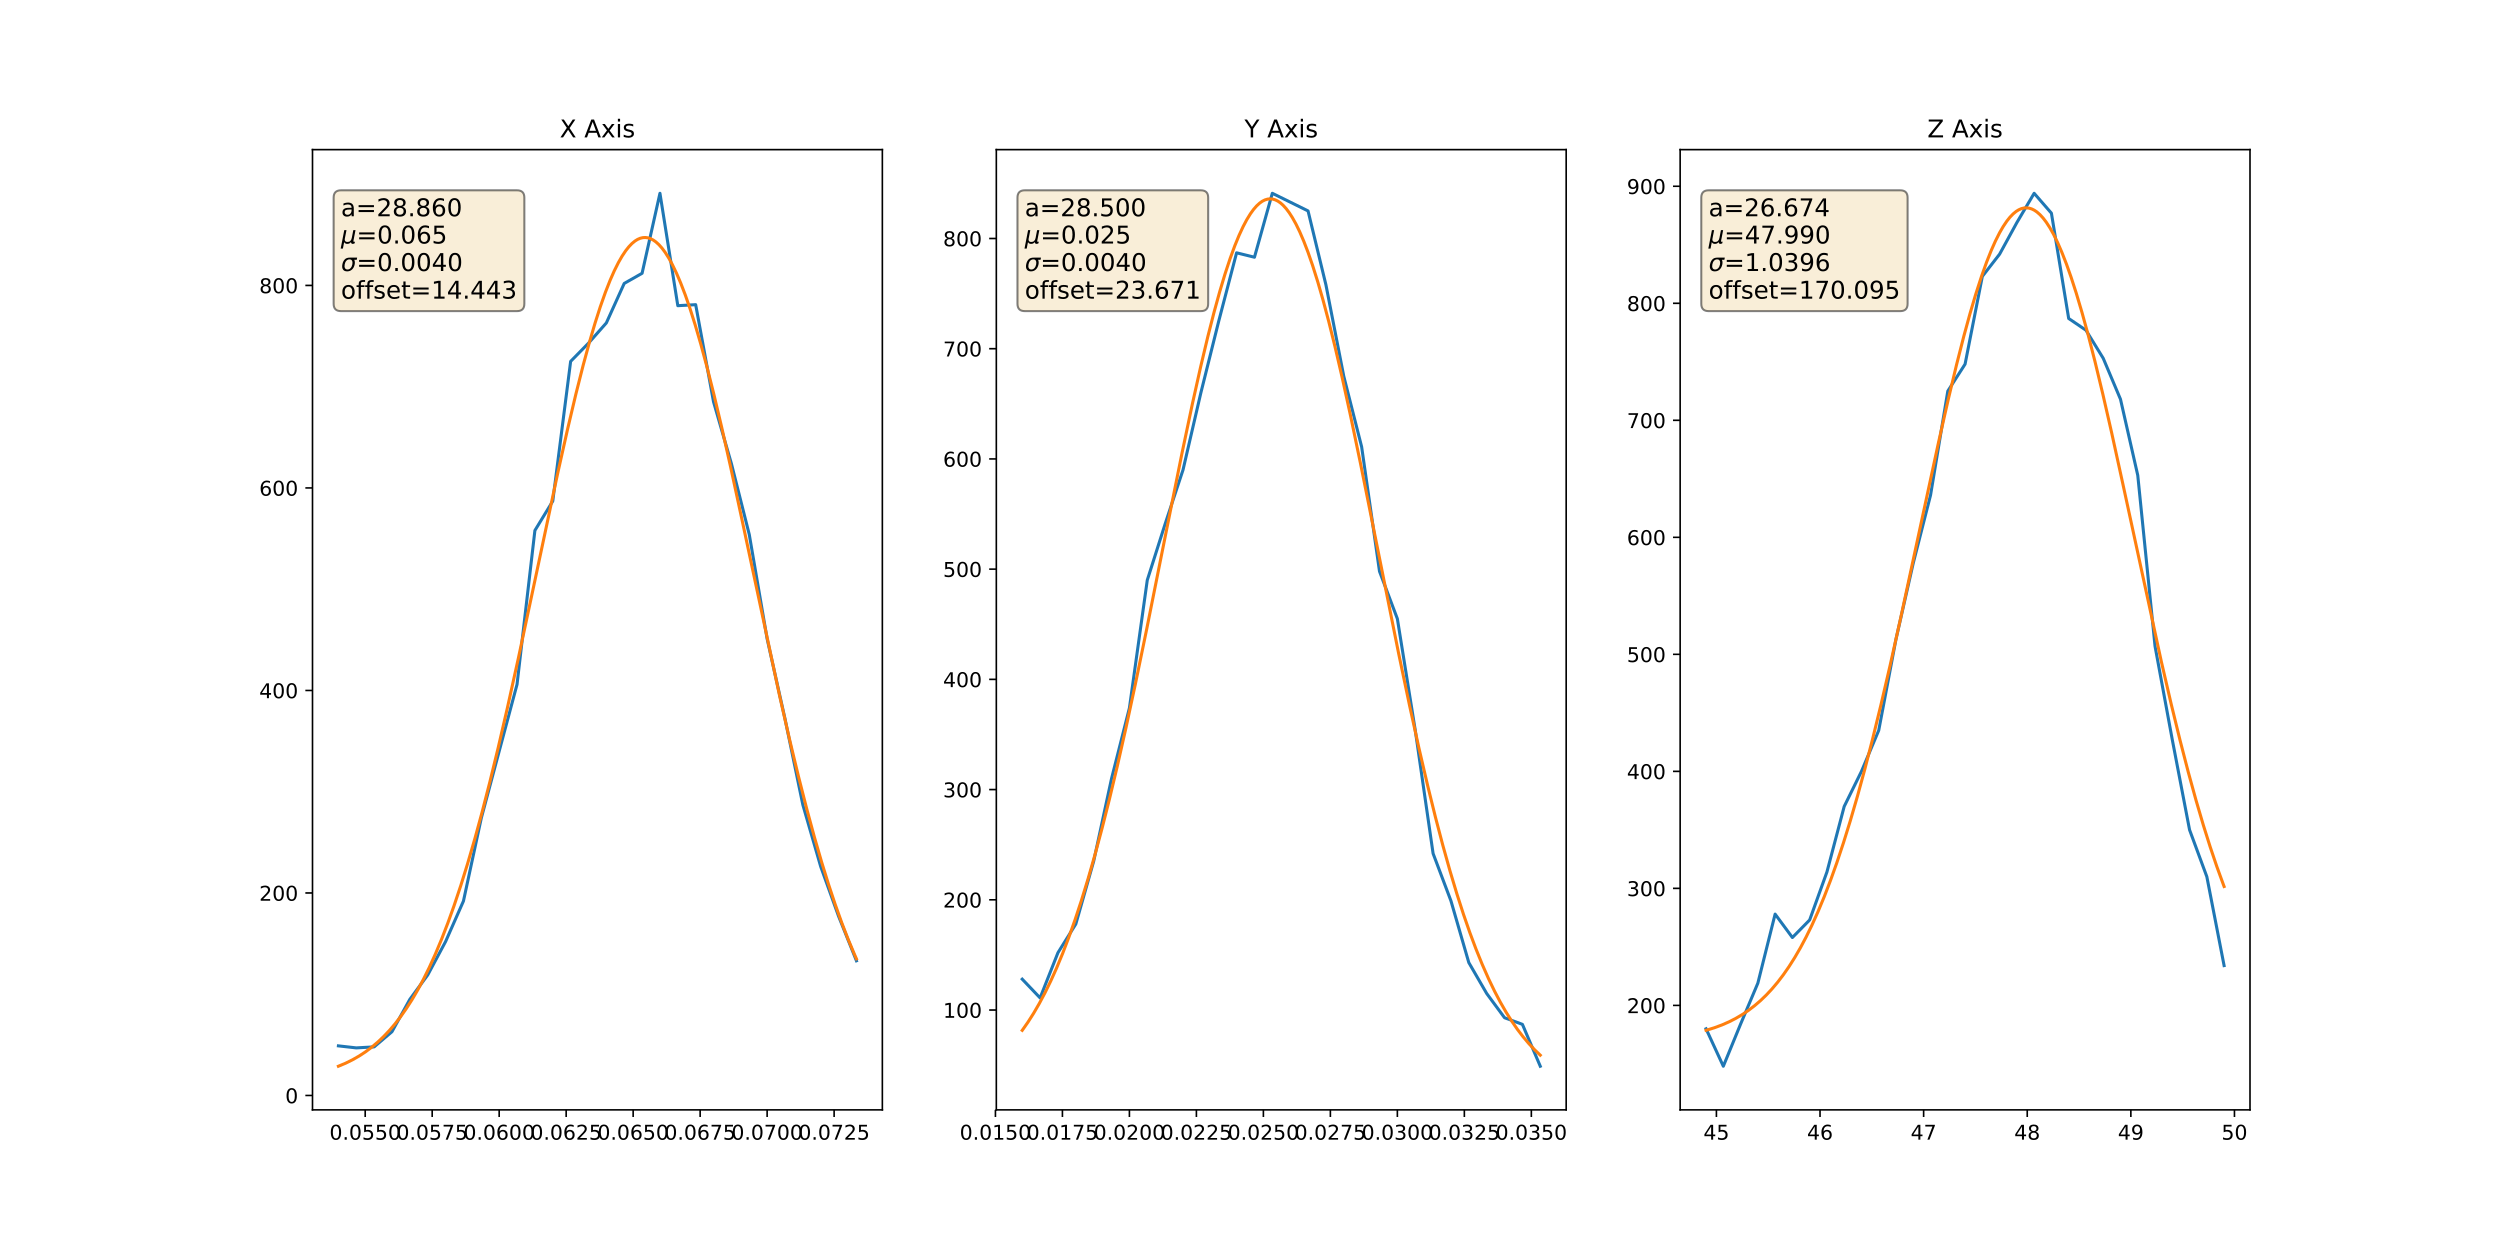 <?xml version="1.0" encoding="utf-8" standalone="no"?>
<!DOCTYPE svg PUBLIC "-//W3C//DTD SVG 1.1//EN"
  "http://www.w3.org/Graphics/SVG/1.1/DTD/svg11.dtd">
<!-- Created with matplotlib (http://matplotlib.org/) -->
<svg height="610.56pt" version="1.1" viewBox="0 0 1224 610.56" width="1224pt" xmlns="http://www.w3.org/2000/svg" xmlns:xlink="http://www.w3.org/1999/xlink">
 <defs>
  <style type="text/css">
*{stroke-linecap:butt;stroke-linejoin:round;}
  </style>
 </defs>
 <g id="figure_1">
  <g id="patch_1">
   <path d="M 0 610.56 
L 1224 610.56 
L 1224 0 
L 0 0 
z
" style="fill:#ffffff;"/>
  </g>
  <g id="axes_1">
   <g id="patch_2">
    <path d="M 153 543.398 
L 432 543.398 
L 432 73.267 
L 153 73.267 
z
" style="fill:#ffffff;"/>
   </g>
   <g id="matplotlib.axis_1">
    <g id="xtick_1">
     <g id="line2d_1">
      <defs>
       <path d="M 0 0 
L 0 3.5 
" id="m419e6c0908" style="stroke:#000000;stroke-width:0.8;"/>
      </defs>
      <g>
       <use style="stroke:#000000;stroke-width:0.8;" x="178.801" xlink:href="#m419e6c0908" y="543.398"/>
      </g>
     </g>
     <g id="text_1">
      <!-- 0.0550 -->
      <defs>
       <path d="M 31.781 66.406 
Q 24.172 66.406 20.328 58.906 
Q 16.5 51.422 16.5 36.375 
Q 16.5 21.391 20.328 13.891 
Q 24.172 6.391 31.781 6.391 
Q 39.453 6.391 43.281 13.891 
Q 47.125 21.391 47.125 36.375 
Q 47.125 51.422 43.281 58.906 
Q 39.453 66.406 31.781 66.406 
z
M 31.781 74.219 
Q 44.047 74.219 50.516 64.516 
Q 56.984 54.828 56.984 36.375 
Q 56.984 17.969 50.516 8.266 
Q 44.047 -1.422 31.781 -1.422 
Q 19.531 -1.422 13.062 8.266 
Q 6.594 17.969 6.594 36.375 
Q 6.594 54.828 13.062 64.516 
Q 19.531 74.219 31.781 74.219 
z
" id="DejaVuSans-30"/>
       <path d="M 10.688 12.406 
L 21 12.406 
L 21 0 
L 10.688 0 
z
" id="DejaVuSans-2e"/>
       <path d="M 10.797 72.906 
L 49.516 72.906 
L 49.516 64.594 
L 19.828 64.594 
L 19.828 46.734 
Q 21.969 47.469 24.109 47.828 
Q 26.266 48.188 28.422 48.188 
Q 40.625 48.188 47.75 41.5 
Q 54.891 34.812 54.891 23.391 
Q 54.891 11.625 47.562 5.094 
Q 40.234 -1.422 26.906 -1.422 
Q 22.312 -1.422 17.547 -0.641 
Q 12.797 0.141 7.719 1.703 
L 7.719 11.625 
Q 12.109 9.234 16.797 8.062 
Q 21.484 6.891 26.703 6.891 
Q 35.156 6.891 40.078 11.328 
Q 45.016 15.766 45.016 23.391 
Q 45.016 31 40.078 35.438 
Q 35.156 39.891 26.703 39.891 
Q 22.75 39.891 18.812 39.016 
Q 14.891 38.141 10.797 36.281 
z
" id="DejaVuSans-35"/>
      </defs>
      <g transform="translate(161.306 557.997)scale(0.1 -0.1)">
       <use xlink:href="#DejaVuSans-30"/>
       <use x="63.623" xlink:href="#DejaVuSans-2e"/>
       <use x="95.41" xlink:href="#DejaVuSans-30"/>
       <use x="159.033" xlink:href="#DejaVuSans-35"/>
       <use x="222.656" xlink:href="#DejaVuSans-35"/>
       <use x="286.279" xlink:href="#DejaVuSans-30"/>
      </g>
     </g>
    </g>
    <g id="xtick_2">
     <g id="line2d_2">
      <g>
       <use style="stroke:#000000;stroke-width:0.8;" x="211.599" xlink:href="#m419e6c0908" y="543.398"/>
      </g>
     </g>
     <g id="text_2">
      <!-- 0.0575 -->
      <defs>
       <path d="M 8.203 72.906 
L 55.078 72.906 
L 55.078 68.703 
L 28.609 0 
L 18.312 0 
L 43.219 64.594 
L 8.203 64.594 
z
" id="DejaVuSans-37"/>
      </defs>
      <g transform="translate(194.103 557.997)scale(0.1 -0.1)">
       <use xlink:href="#DejaVuSans-30"/>
       <use x="63.623" xlink:href="#DejaVuSans-2e"/>
       <use x="95.41" xlink:href="#DejaVuSans-30"/>
       <use x="159.033" xlink:href="#DejaVuSans-35"/>
       <use x="222.656" xlink:href="#DejaVuSans-37"/>
       <use x="286.279" xlink:href="#DejaVuSans-35"/>
      </g>
     </g>
    </g>
    <g id="xtick_3">
     <g id="line2d_3">
      <g>
       <use style="stroke:#000000;stroke-width:0.8;" x="244.397" xlink:href="#m419e6c0908" y="543.398"/>
      </g>
     </g>
     <g id="text_3">
      <!-- 0.0600 -->
      <defs>
       <path d="M 33.016 40.375 
Q 26.375 40.375 22.484 35.828 
Q 18.609 31.297 18.609 23.391 
Q 18.609 15.531 22.484 10.953 
Q 26.375 6.391 33.016 6.391 
Q 39.656 6.391 43.531 10.953 
Q 47.406 15.531 47.406 23.391 
Q 47.406 31.297 43.531 35.828 
Q 39.656 40.375 33.016 40.375 
z
M 52.594 71.297 
L 52.594 62.312 
Q 48.875 64.062 45.094 64.984 
Q 41.312 65.922 37.594 65.922 
Q 27.828 65.922 22.672 59.328 
Q 17.531 52.734 16.797 39.406 
Q 19.672 43.656 24.016 45.922 
Q 28.375 48.188 33.594 48.188 
Q 44.578 48.188 50.953 41.516 
Q 57.328 34.859 57.328 23.391 
Q 57.328 12.156 50.688 5.359 
Q 44.047 -1.422 33.016 -1.422 
Q 20.359 -1.422 13.672 8.266 
Q 6.984 17.969 6.984 36.375 
Q 6.984 53.656 15.188 63.938 
Q 23.391 74.219 37.203 74.219 
Q 40.922 74.219 44.703 73.484 
Q 48.484 72.75 52.594 71.297 
z
" id="DejaVuSans-36"/>
      </defs>
      <g transform="translate(226.901 557.997)scale(0.1 -0.1)">
       <use xlink:href="#DejaVuSans-30"/>
       <use x="63.623" xlink:href="#DejaVuSans-2e"/>
       <use x="95.41" xlink:href="#DejaVuSans-30"/>
       <use x="159.033" xlink:href="#DejaVuSans-36"/>
       <use x="222.656" xlink:href="#DejaVuSans-30"/>
       <use x="286.279" xlink:href="#DejaVuSans-30"/>
      </g>
     </g>
    </g>
    <g id="xtick_4">
     <g id="line2d_4">
      <g>
       <use style="stroke:#000000;stroke-width:0.8;" x="277.194" xlink:href="#m419e6c0908" y="543.398"/>
      </g>
     </g>
     <g id="text_4">
      <!-- 0.0625 -->
      <defs>
       <path d="M 19.188 8.297 
L 53.609 8.297 
L 53.609 0 
L 7.328 0 
L 7.328 8.297 
Q 12.938 14.109 22.625 23.891 
Q 32.328 33.688 34.812 36.531 
Q 39.547 41.844 41.422 45.531 
Q 43.312 49.219 43.312 52.781 
Q 43.312 58.594 39.234 62.25 
Q 35.156 65.922 28.609 65.922 
Q 23.969 65.922 18.812 64.312 
Q 13.672 62.703 7.812 59.422 
L 7.812 69.391 
Q 13.766 71.781 18.938 73 
Q 24.125 74.219 28.422 74.219 
Q 39.75 74.219 46.484 68.547 
Q 53.219 62.891 53.219 53.422 
Q 53.219 48.922 51.531 44.891 
Q 49.859 40.875 45.406 35.406 
Q 44.188 33.984 37.641 27.219 
Q 31.109 20.453 19.188 8.297 
z
" id="DejaVuSans-32"/>
      </defs>
      <g transform="translate(259.699 557.997)scale(0.1 -0.1)">
       <use xlink:href="#DejaVuSans-30"/>
       <use x="63.623" xlink:href="#DejaVuSans-2e"/>
       <use x="95.41" xlink:href="#DejaVuSans-30"/>
       <use x="159.033" xlink:href="#DejaVuSans-36"/>
       <use x="222.656" xlink:href="#DejaVuSans-32"/>
       <use x="286.279" xlink:href="#DejaVuSans-35"/>
      </g>
     </g>
    </g>
    <g id="xtick_5">
     <g id="line2d_5">
      <g>
       <use style="stroke:#000000;stroke-width:0.8;" x="309.992" xlink:href="#m419e6c0908" y="543.398"/>
      </g>
     </g>
     <g id="text_5">
      <!-- 0.0650 -->
      <g transform="translate(292.497 557.997)scale(0.1 -0.1)">
       <use xlink:href="#DejaVuSans-30"/>
       <use x="63.623" xlink:href="#DejaVuSans-2e"/>
       <use x="95.41" xlink:href="#DejaVuSans-30"/>
       <use x="159.033" xlink:href="#DejaVuSans-36"/>
       <use x="222.656" xlink:href="#DejaVuSans-35"/>
       <use x="286.279" xlink:href="#DejaVuSans-30"/>
      </g>
     </g>
    </g>
    <g id="xtick_6">
     <g id="line2d_6">
      <g>
       <use style="stroke:#000000;stroke-width:0.8;" x="342.79" xlink:href="#m419e6c0908" y="543.398"/>
      </g>
     </g>
     <g id="text_6">
      <!-- 0.0675 -->
      <g transform="translate(325.295 557.997)scale(0.1 -0.1)">
       <use xlink:href="#DejaVuSans-30"/>
       <use x="63.623" xlink:href="#DejaVuSans-2e"/>
       <use x="95.41" xlink:href="#DejaVuSans-30"/>
       <use x="159.033" xlink:href="#DejaVuSans-36"/>
       <use x="222.656" xlink:href="#DejaVuSans-37"/>
       <use x="286.279" xlink:href="#DejaVuSans-35"/>
      </g>
     </g>
    </g>
    <g id="xtick_7">
     <g id="line2d_7">
      <g>
       <use style="stroke:#000000;stroke-width:0.8;" x="375.588" xlink:href="#m419e6c0908" y="543.398"/>
      </g>
     </g>
     <g id="text_7">
      <!-- 0.0700 -->
      <g transform="translate(358.092 557.997)scale(0.1 -0.1)">
       <use xlink:href="#DejaVuSans-30"/>
       <use x="63.623" xlink:href="#DejaVuSans-2e"/>
       <use x="95.41" xlink:href="#DejaVuSans-30"/>
       <use x="159.033" xlink:href="#DejaVuSans-37"/>
       <use x="222.656" xlink:href="#DejaVuSans-30"/>
       <use x="286.279" xlink:href="#DejaVuSans-30"/>
      </g>
     </g>
    </g>
    <g id="xtick_8">
     <g id="line2d_8">
      <g>
       <use style="stroke:#000000;stroke-width:0.8;" x="408.386" xlink:href="#m419e6c0908" y="543.398"/>
      </g>
     </g>
     <g id="text_8">
      <!-- 0.0725 -->
      <g transform="translate(390.89 557.997)scale(0.1 -0.1)">
       <use xlink:href="#DejaVuSans-30"/>
       <use x="63.623" xlink:href="#DejaVuSans-2e"/>
       <use x="95.41" xlink:href="#DejaVuSans-30"/>
       <use x="159.033" xlink:href="#DejaVuSans-37"/>
       <use x="222.656" xlink:href="#DejaVuSans-32"/>
       <use x="286.279" xlink:href="#DejaVuSans-35"/>
      </g>
     </g>
    </g>
   </g>
   <g id="matplotlib.axis_2">
    <g id="ytick_1">
     <g id="line2d_9">
      <defs>
       <path d="M 0 0 
L -3.5 0 
" id="m36f2302b2c" style="stroke:#000000;stroke-width:0.8;"/>
      </defs>
      <g>
       <use style="stroke:#000000;stroke-width:0.8;" x="153" xlink:href="#m36f2302b2c" y="536.347"/>
      </g>
     </g>
     <g id="text_9">
      <!-- 0 -->
      <g transform="translate(139.637 540.146)scale(0.1 -0.1)">
       <use xlink:href="#DejaVuSans-30"/>
      </g>
     </g>
    </g>
    <g id="ytick_2">
     <g id="line2d_10">
      <g>
       <use style="stroke:#000000;stroke-width:0.8;" x="153" xlink:href="#m36f2302b2c" y="437.198"/>
      </g>
     </g>
     <g id="text_10">
      <!-- 200 -->
      <g transform="translate(126.912 440.997)scale(0.1 -0.1)">
       <use xlink:href="#DejaVuSans-32"/>
       <use x="63.623" xlink:href="#DejaVuSans-30"/>
       <use x="127.246" xlink:href="#DejaVuSans-30"/>
      </g>
     </g>
    </g>
    <g id="ytick_3">
     <g id="line2d_11">
      <g>
       <use style="stroke:#000000;stroke-width:0.8;" x="153" xlink:href="#m36f2302b2c" y="338.048"/>
      </g>
     </g>
     <g id="text_11">
      <!-- 400 -->
      <defs>
       <path d="M 37.797 64.312 
L 12.891 25.391 
L 37.797 25.391 
z
M 35.203 72.906 
L 47.609 72.906 
L 47.609 25.391 
L 58.016 25.391 
L 58.016 17.188 
L 47.609 17.188 
L 47.609 0 
L 37.797 0 
L 37.797 17.188 
L 4.891 17.188 
L 4.891 26.703 
z
" id="DejaVuSans-34"/>
      </defs>
      <g transform="translate(126.912 341.848)scale(0.1 -0.1)">
       <use xlink:href="#DejaVuSans-34"/>
       <use x="63.623" xlink:href="#DejaVuSans-30"/>
       <use x="127.246" xlink:href="#DejaVuSans-30"/>
      </g>
     </g>
    </g>
    <g id="ytick_4">
     <g id="line2d_12">
      <g>
       <use style="stroke:#000000;stroke-width:0.8;" x="153" xlink:href="#m36f2302b2c" y="238.899"/>
      </g>
     </g>
     <g id="text_12">
      <!-- 600 -->
      <g transform="translate(126.912 242.698)scale(0.1 -0.1)">
       <use xlink:href="#DejaVuSans-36"/>
       <use x="63.623" xlink:href="#DejaVuSans-30"/>
       <use x="127.246" xlink:href="#DejaVuSans-30"/>
      </g>
     </g>
    </g>
    <g id="ytick_5">
     <g id="line2d_13">
      <g>
       <use style="stroke:#000000;stroke-width:0.8;" x="153" xlink:href="#m36f2302b2c" y="139.75"/>
      </g>
     </g>
     <g id="text_13">
      <!-- 800 -->
      <defs>
       <path d="M 31.781 34.625 
Q 24.75 34.625 20.719 30.859 
Q 16.703 27.094 16.703 20.516 
Q 16.703 13.922 20.719 10.156 
Q 24.75 6.391 31.781 6.391 
Q 38.812 6.391 42.859 10.172 
Q 46.922 13.969 46.922 20.516 
Q 46.922 27.094 42.891 30.859 
Q 38.875 34.625 31.781 34.625 
z
M 21.922 38.812 
Q 15.578 40.375 12.031 44.719 
Q 8.5 49.078 8.5 55.328 
Q 8.5 64.062 14.719 69.141 
Q 20.953 74.219 31.781 74.219 
Q 42.672 74.219 48.875 69.141 
Q 55.078 64.062 55.078 55.328 
Q 55.078 49.078 51.531 44.719 
Q 48 40.375 41.703 38.812 
Q 48.828 37.156 52.797 32.312 
Q 56.781 27.484 56.781 20.516 
Q 56.781 9.906 50.312 4.234 
Q 43.844 -1.422 31.781 -1.422 
Q 19.734 -1.422 13.25 4.234 
Q 6.781 9.906 6.781 20.516 
Q 6.781 27.484 10.781 32.312 
Q 14.797 37.156 21.922 38.812 
z
M 18.312 54.391 
Q 18.312 48.734 21.844 45.562 
Q 25.391 42.391 31.781 42.391 
Q 38.141 42.391 41.719 45.562 
Q 45.312 48.734 45.312 54.391 
Q 45.312 60.062 41.719 63.234 
Q 38.141 66.406 31.781 66.406 
Q 25.391 66.406 21.844 63.234 
Q 18.312 60.062 18.312 54.391 
z
" id="DejaVuSans-38"/>
      </defs>
      <g transform="translate(126.912 143.549)scale(0.1 -0.1)">
       <use xlink:href="#DejaVuSans-38"/>
       <use x="63.623" xlink:href="#DejaVuSans-30"/>
       <use x="127.246" xlink:href="#DejaVuSans-30"/>
      </g>
     </g>
    </g>
   </g>
   <g id="line2d_14">
    <path clip-path="url(#pcacc7c69af)" d="M 165.682 512.055 
L 174.428 513.047 
L 183.174 512.551 
L 191.92 505.115 
L 200.666 489.251 
L 209.412 477.353 
L 218.158 460.994 
L 226.904 441.164 
L 235.65 400.512 
L 244.397 367.793 
L 253.143 335.074 
L 261.889 259.72 
L 270.635 245.344 
L 279.381 176.931 
L 288.127 168.007 
L 296.873 158.092 
L 305.619 138.758 
L 314.365 133.801 
L 323.111 94.637 
L 331.857 149.665 
L 340.603 149.169 
L 349.35 196.761 
L 358.096 227.001 
L 366.842 261.703 
L 375.588 312.765 
L 384.334 351.929 
L 393.08 394.068 
L 401.826 424.308 
L 410.572 448.6 
L 419.318 470.413 
" style="fill:none;stroke:#1f77b4;stroke-linecap:square;stroke-width:1.5;"/>
   </g>
   <g id="line2d_15">
    <path clip-path="url(#pcacc7c69af)" d="M 165.682 522.029 
L 169.236 520.532 
L 172.537 518.906 
L 175.837 517.021 
L 178.884 515.026 
L 181.931 512.758 
L 184.977 510.191 
L 187.77 507.551 
L 190.563 504.613 
L 193.356 501.355 
L 196.149 497.752 
L 198.941 493.784 
L 201.734 489.425 
L 204.527 484.656 
L 207.32 479.455 
L 210.113 473.802 
L 213.159 467.099 
L 216.206 459.817 
L 219.253 451.94 
L 222.299 443.456 
L 225.6 433.571 
L 228.9 422.965 
L 232.455 410.744 
L 236.009 397.717 
L 239.818 382.906 
L 243.88 366.205 
L 248.45 346.431 
L 253.782 322.286 
L 260.891 288.917 
L 273.077 231.595 
L 277.901 210.045 
L 281.964 192.886 
L 285.518 178.829 
L 288.565 167.626 
L 291.357 158.134 
L 293.896 150.214 
L 296.435 143.023 
L 298.72 137.213 
L 300.751 132.602 
L 302.783 128.533 
L 304.56 125.431 
L 306.337 122.768 
L 307.86 120.841 
L 309.384 119.248 
L 310.907 117.993 
L 312.176 117.207 
L 313.446 116.659 
L 314.715 116.35 
L 315.985 116.281 
L 317.254 116.451 
L 318.524 116.861 
L 319.793 117.51 
L 321.063 118.396 
L 322.586 119.77 
L 324.109 121.481 
L 325.633 123.525 
L 327.41 126.321 
L 329.187 129.554 
L 331.218 133.767 
L 333.249 138.518 
L 335.534 144.478 
L 337.819 151.059 
L 340.358 159.057 
L 343.151 168.628 
L 346.198 179.908 
L 349.498 193.001 
L 353.307 209.065 
L 357.623 228.252 
L 363.208 254.139 
L 381.742 340.903 
L 386.566 362.017 
L 390.882 379.957 
L 394.945 395.899 
L 398.753 409.941 
L 402.308 422.213 
L 405.608 432.869 
L 408.909 442.803 
L 412.209 452.016 
L 415.256 459.887 
L 418.303 467.164 
L 419.318 469.46 
L 419.318 469.46 
" style="fill:none;stroke:#ff7f0e;stroke-linecap:square;stroke-width:1.5;"/>
   </g>
   <g id="patch_3">
    <path d="M 153 543.398 
L 153 73.267 
" style="fill:none;stroke:#000000;stroke-linecap:square;stroke-linejoin:miter;stroke-width:0.8;"/>
   </g>
   <g id="patch_4">
    <path d="M 432 543.398 
L 432 73.267 
" style="fill:none;stroke:#000000;stroke-linecap:square;stroke-linejoin:miter;stroke-width:0.8;"/>
   </g>
   <g id="patch_5">
    <path d="M 153 543.398 
L 432 543.398 
" style="fill:none;stroke:#000000;stroke-linecap:square;stroke-linejoin:miter;stroke-width:0.8;"/>
   </g>
   <g id="patch_6">
    <path d="M 153 73.267 
L 432 73.267 
" style="fill:none;stroke:#000000;stroke-linecap:square;stroke-linejoin:miter;stroke-width:0.8;"/>
   </g>
   <g id="text_14">
    <g id="patch_7">
     <path d="M 166.95 152.324 
L 253.125 152.324 
Q 256.725 152.324 256.725 148.724 
L 256.725 96.774 
Q 256.725 93.174 253.125 93.174 
L 166.95 93.174 
Q 163.35 93.174 163.35 96.774 
L 163.35 148.724 
Q 163.35 152.324 166.95 152.324 
z
" style="fill:#f5deb3;opacity:0.5;stroke:#000000;stroke-linejoin:miter;"/>
    </g>
    <!-- a=28.860 -->
    <defs>
     <path d="M 34.281 27.484 
Q 23.391 27.484 19.188 25 
Q 14.984 22.516 14.984 16.5 
Q 14.984 11.719 18.141 8.906 
Q 21.297 6.109 26.703 6.109 
Q 34.188 6.109 38.703 11.406 
Q 43.219 16.703 43.219 25.484 
L 43.219 27.484 
z
M 52.203 31.203 
L 52.203 0 
L 43.219 0 
L 43.219 8.297 
Q 40.141 3.328 35.547 0.953 
Q 30.953 -1.422 24.312 -1.422 
Q 15.922 -1.422 10.953 3.297 
Q 6 8.016 6 15.922 
Q 6 25.141 12.172 29.828 
Q 18.359 34.516 30.609 34.516 
L 43.219 34.516 
L 43.219 35.406 
Q 43.219 41.609 39.141 45 
Q 35.062 48.391 27.688 48.391 
Q 23 48.391 18.547 47.266 
Q 14.109 46.141 10.016 43.891 
L 10.016 52.203 
Q 14.938 54.109 19.578 55.047 
Q 24.219 56 28.609 56 
Q 40.484 56 46.344 49.844 
Q 52.203 43.703 52.203 31.203 
z
" id="DejaVuSans-61"/>
     <path d="M 10.594 45.406 
L 73.188 45.406 
L 73.188 37.203 
L 10.594 37.203 
z
M 10.594 25.484 
L 73.188 25.484 
L 73.188 17.188 
L 10.594 17.188 
z
" id="DejaVuSans-3d"/>
    </defs>
    <g transform="translate(166.95 105.892)scale(0.12 -0.12)">
     <use xlink:href="#DejaVuSans-61"/>
     <use x="61.279" xlink:href="#DejaVuSans-3d"/>
     <use x="145.068" xlink:href="#DejaVuSans-32"/>
     <use x="208.691" xlink:href="#DejaVuSans-38"/>
     <use x="272.314" xlink:href="#DejaVuSans-2e"/>
     <use x="304.102" xlink:href="#DejaVuSans-38"/>
     <use x="367.725" xlink:href="#DejaVuSans-36"/>
     <use x="431.348" xlink:href="#DejaVuSans-30"/>
    </g>
    <!-- $\mu$=0.065 -->
    <defs>
     <path d="M -1.312 -20.797 
L 13.375 54.688 
L 22.406 54.688 
L 15.766 20.656 
Q 15.578 19.625 15.422 18.359 
Q 15.281 17.094 15.281 15.828 
Q 15.281 11.281 18.141 8.828 
Q 21 6.391 26.312 6.391 
Q 33.547 6.391 37.984 10.484 
Q 42.438 14.594 44 22.797 
L 50.203 54.688 
L 59.188 54.688 
L 51.031 12.641 
Q 50.828 11.719 50.75 11.031 
Q 50.688 10.359 50.688 9.812 
Q 50.688 8.297 51.297 7.594 
Q 51.906 6.891 53.219 6.891 
Q 53.719 6.891 54.562 7.125 
Q 55.422 7.375 56.984 8.016 
L 55.609 0.781 
Q 53.469 -0.297 51.516 -0.859 
Q 49.562 -1.422 47.703 -1.422 
Q 44.484 -1.422 42.656 0.625 
Q 40.828 2.688 40.828 6.297 
Q 38.094 2.391 34.297 0.484 
Q 30.516 -1.422 25.391 -1.422 
Q 20.844 -1.422 17.453 0.672 
Q 14.062 2.781 12.984 6.203 
L 7.719 -20.797 
z
" id="DejaVuSans-Oblique-3bc"/>
    </defs>
    <g transform="translate(166.95 119.329)scale(0.12 -0.12)">
     <use transform="translate(0 0.781)" xlink:href="#DejaVuSans-Oblique-3bc"/>
     <use transform="translate(63.623 0.781)" xlink:href="#DejaVuSans-3d"/>
     <use transform="translate(147.412 0.781)" xlink:href="#DejaVuSans-30"/>
     <use transform="translate(211.035 0.781)" xlink:href="#DejaVuSans-2e"/>
     <use transform="translate(242.822 0.781)" xlink:href="#DejaVuSans-30"/>
     <use transform="translate(306.445 0.781)" xlink:href="#DejaVuSans-36"/>
     <use transform="translate(370.068 0.781)" xlink:href="#DejaVuSans-35"/>
    </g>
    <!-- $\sigma$=0.0040 -->
    <defs>
     <path d="M 34.672 47.562 
Q 27.25 47.562 22.219 42.188 
Q 16.891 36.578 15.141 27.297 
Q 13.188 17.484 16.312 11.812 
Q 19.391 6.203 26.656 6.203 
Q 33.844 6.203 39.109 11.859 
Q 44.438 17.531 46.344 27.297 
Q 48.047 36.234 45.016 42.188 
Q 42.188 47.562 34.672 47.562 
z
M 36.078 54.734 
L 65.922 54.688 
L 64.156 45.703 
L 54.109 45.703 
Q 57.906 38.094 55.859 27.297 
Q 53.219 13.875 45.062 6.25 
Q 36.859 -1.422 25.141 -1.422 
Q 13.375 -1.422 8.203 6.25 
Q 3.031 13.875 5.672 27.297 
Q 8.25 40.766 16.406 48.391 
Q 23.188 54.734 36.078 54.734 
z
" id="DejaVuSans-Oblique-3c3"/>
    </defs>
    <g transform="translate(166.95 132.791)scale(0.12 -0.12)">
     <use transform="translate(0 0.781)" xlink:href="#DejaVuSans-Oblique-3c3"/>
     <use transform="translate(63.379 0.781)" xlink:href="#DejaVuSans-3d"/>
     <use transform="translate(147.168 0.781)" xlink:href="#DejaVuSans-30"/>
     <use transform="translate(210.791 0.781)" xlink:href="#DejaVuSans-2e"/>
     <use transform="translate(242.578 0.781)" xlink:href="#DejaVuSans-30"/>
     <use transform="translate(306.201 0.781)" xlink:href="#DejaVuSans-30"/>
     <use transform="translate(369.824 0.781)" xlink:href="#DejaVuSans-34"/>
     <use transform="translate(433.447 0.781)" xlink:href="#DejaVuSans-30"/>
    </g>
    <!-- offset=14.443 -->
    <defs>
     <path d="M 30.609 48.391 
Q 23.391 48.391 19.188 42.75 
Q 14.984 37.109 14.984 27.297 
Q 14.984 17.484 19.156 11.844 
Q 23.344 6.203 30.609 6.203 
Q 37.797 6.203 41.984 11.859 
Q 46.188 17.531 46.188 27.297 
Q 46.188 37.016 41.984 42.703 
Q 37.797 48.391 30.609 48.391 
z
M 30.609 56 
Q 42.328 56 49.016 48.375 
Q 55.719 40.766 55.719 27.297 
Q 55.719 13.875 49.016 6.219 
Q 42.328 -1.422 30.609 -1.422 
Q 18.844 -1.422 12.172 6.219 
Q 5.516 13.875 5.516 27.297 
Q 5.516 40.766 12.172 48.375 
Q 18.844 56 30.609 56 
z
" id="DejaVuSans-6f"/>
     <path d="M 37.109 75.984 
L 37.109 68.5 
L 28.516 68.5 
Q 23.688 68.5 21.797 66.547 
Q 19.922 64.594 19.922 59.516 
L 19.922 54.688 
L 34.719 54.688 
L 34.719 47.703 
L 19.922 47.703 
L 19.922 0 
L 10.891 0 
L 10.891 47.703 
L 2.297 47.703 
L 2.297 54.688 
L 10.891 54.688 
L 10.891 58.5 
Q 10.891 67.625 15.141 71.797 
Q 19.391 75.984 28.609 75.984 
z
" id="DejaVuSans-66"/>
     <path d="M 44.281 53.078 
L 44.281 44.578 
Q 40.484 46.531 36.375 47.5 
Q 32.281 48.484 27.875 48.484 
Q 21.188 48.484 17.844 46.438 
Q 14.5 44.391 14.5 40.281 
Q 14.5 37.156 16.891 35.375 
Q 19.281 33.594 26.516 31.984 
L 29.594 31.297 
Q 39.156 29.25 43.188 25.516 
Q 47.219 21.781 47.219 15.094 
Q 47.219 7.469 41.188 3.016 
Q 35.156 -1.422 24.609 -1.422 
Q 20.219 -1.422 15.453 -0.562 
Q 10.688 0.297 5.422 2 
L 5.422 11.281 
Q 10.406 8.688 15.234 7.391 
Q 20.062 6.109 24.812 6.109 
Q 31.156 6.109 34.562 8.281 
Q 37.984 10.453 37.984 14.406 
Q 37.984 18.062 35.516 20.016 
Q 33.062 21.969 24.703 23.781 
L 21.578 24.516 
Q 13.234 26.266 9.516 29.906 
Q 5.812 33.547 5.812 39.891 
Q 5.812 47.609 11.281 51.797 
Q 16.75 56 26.812 56 
Q 31.781 56 36.172 55.266 
Q 40.578 54.547 44.281 53.078 
z
" id="DejaVuSans-73"/>
     <path d="M 56.203 29.594 
L 56.203 25.203 
L 14.891 25.203 
Q 15.484 15.922 20.484 11.062 
Q 25.484 6.203 34.422 6.203 
Q 39.594 6.203 44.453 7.469 
Q 49.312 8.734 54.109 11.281 
L 54.109 2.781 
Q 49.266 0.734 44.188 -0.344 
Q 39.109 -1.422 33.891 -1.422 
Q 20.797 -1.422 13.156 6.188 
Q 5.516 13.812 5.516 26.812 
Q 5.516 40.234 12.766 48.109 
Q 20.016 56 32.328 56 
Q 43.359 56 49.781 48.891 
Q 56.203 41.797 56.203 29.594 
z
M 47.219 32.234 
Q 47.125 39.594 43.094 43.984 
Q 39.062 48.391 32.422 48.391 
Q 24.906 48.391 20.391 44.141 
Q 15.875 39.891 15.188 32.172 
z
" id="DejaVuSans-65"/>
     <path d="M 18.312 70.219 
L 18.312 54.688 
L 36.812 54.688 
L 36.812 47.703 
L 18.312 47.703 
L 18.312 18.016 
Q 18.312 11.328 20.141 9.422 
Q 21.969 7.516 27.594 7.516 
L 36.812 7.516 
L 36.812 0 
L 27.594 0 
Q 17.188 0 13.234 3.875 
Q 9.281 7.766 9.281 18.016 
L 9.281 47.703 
L 2.688 47.703 
L 2.688 54.688 
L 9.281 54.688 
L 9.281 70.219 
z
" id="DejaVuSans-74"/>
     <path d="M 12.406 8.297 
L 28.516 8.297 
L 28.516 63.922 
L 10.984 60.406 
L 10.984 69.391 
L 28.422 72.906 
L 38.281 72.906 
L 38.281 8.297 
L 54.391 8.297 
L 54.391 0 
L 12.406 0 
z
" id="DejaVuSans-31"/>
     <path d="M 40.578 39.312 
Q 47.656 37.797 51.625 33 
Q 55.609 28.219 55.609 21.188 
Q 55.609 10.406 48.188 4.484 
Q 40.766 -1.422 27.094 -1.422 
Q 22.516 -1.422 17.656 -0.516 
Q 12.797 0.391 7.625 2.203 
L 7.625 11.719 
Q 11.719 9.328 16.594 8.109 
Q 21.484 6.891 26.812 6.891 
Q 36.078 6.891 40.938 10.547 
Q 45.797 14.203 45.797 21.188 
Q 45.797 27.641 41.281 31.266 
Q 36.766 34.906 28.719 34.906 
L 20.219 34.906 
L 20.219 43.016 
L 29.109 43.016 
Q 36.375 43.016 40.234 45.922 
Q 44.094 48.828 44.094 54.297 
Q 44.094 59.906 40.109 62.906 
Q 36.141 65.922 28.719 65.922 
Q 24.656 65.922 20.016 65.031 
Q 15.375 64.156 9.812 62.312 
L 9.812 71.094 
Q 15.438 72.656 20.344 73.438 
Q 25.25 74.219 29.594 74.219 
Q 40.828 74.219 47.359 69.109 
Q 53.906 64.016 53.906 55.328 
Q 53.906 49.266 50.438 45.094 
Q 46.969 40.922 40.578 39.312 
z
" id="DejaVuSans-33"/>
    </defs>
    <g transform="translate(166.95 146.228)scale(0.12 -0.12)">
     <use xlink:href="#DejaVuSans-6f"/>
     <use x="61.182" xlink:href="#DejaVuSans-66"/>
     <use x="96.387" xlink:href="#DejaVuSans-66"/>
     <use x="131.592" xlink:href="#DejaVuSans-73"/>
     <use x="183.691" xlink:href="#DejaVuSans-65"/>
     <use x="245.215" xlink:href="#DejaVuSans-74"/>
     <use x="284.424" xlink:href="#DejaVuSans-3d"/>
     <use x="368.213" xlink:href="#DejaVuSans-31"/>
     <use x="431.836" xlink:href="#DejaVuSans-34"/>
     <use x="495.459" xlink:href="#DejaVuSans-2e"/>
     <use x="527.246" xlink:href="#DejaVuSans-34"/>
     <use x="590.869" xlink:href="#DejaVuSans-34"/>
     <use x="654.492" xlink:href="#DejaVuSans-33"/>
    </g>
   </g>
   <g id="text_15">
    <!-- X Axis -->
    <defs>
     <path d="M 6.297 72.906 
L 16.891 72.906 
L 35.016 45.797 
L 53.219 72.906 
L 63.812 72.906 
L 40.375 37.891 
L 65.375 0 
L 54.781 0 
L 34.281 31 
L 13.625 0 
L 2.984 0 
L 29 38.922 
z
" id="DejaVuSans-58"/>
     <path id="DejaVuSans-20"/>
     <path d="M 34.188 63.188 
L 20.797 26.906 
L 47.609 26.906 
z
M 28.609 72.906 
L 39.797 72.906 
L 67.578 0 
L 57.328 0 
L 50.688 18.703 
L 17.828 18.703 
L 11.188 0 
L 0.781 0 
z
" id="DejaVuSans-41"/>
     <path d="M 54.891 54.688 
L 35.109 28.078 
L 55.906 0 
L 45.312 0 
L 29.391 21.484 
L 13.484 0 
L 2.875 0 
L 24.125 28.609 
L 4.688 54.688 
L 15.281 54.688 
L 29.781 35.203 
L 44.281 54.688 
z
" id="DejaVuSans-78"/>
     <path d="M 9.422 54.688 
L 18.406 54.688 
L 18.406 0 
L 9.422 0 
z
M 9.422 75.984 
L 18.406 75.984 
L 18.406 64.594 
L 9.422 64.594 
z
" id="DejaVuSans-69"/>
    </defs>
    <g transform="translate(274.035 67.267)scale(0.12 -0.12)">
     <use xlink:href="#DejaVuSans-58"/>
     <use x="68.506" xlink:href="#DejaVuSans-20"/>
     <use x="100.293" xlink:href="#DejaVuSans-41"/>
     <use x="168.701" xlink:href="#DejaVuSans-78"/>
     <use x="227.881" xlink:href="#DejaVuSans-69"/>
     <use x="255.664" xlink:href="#DejaVuSans-73"/>
    </g>
   </g>
  </g>
  <g id="axes_2">
   <g id="patch_8">
    <path d="M 487.8 543.398 
L 766.8 543.398 
L 766.8 73.267 
L 487.8 73.267 
z
" style="fill:#ffffff;"/>
   </g>
   <g id="matplotlib.axis_3">
    <g id="xtick_9">
     <g id="line2d_16">
      <g>
       <use style="stroke:#000000;stroke-width:0.8;" x="487.363" xlink:href="#m419e6c0908" y="543.398"/>
      </g>
     </g>
     <g id="text_16">
      <!-- 0.0150 -->
      <g transform="translate(469.867 557.997)scale(0.1 -0.1)">
       <use xlink:href="#DejaVuSans-30"/>
       <use x="63.623" xlink:href="#DejaVuSans-2e"/>
       <use x="95.41" xlink:href="#DejaVuSans-30"/>
       <use x="159.033" xlink:href="#DejaVuSans-31"/>
       <use x="222.656" xlink:href="#DejaVuSans-35"/>
       <use x="286.279" xlink:href="#DejaVuSans-30"/>
      </g>
     </g>
    </g>
    <g id="xtick_10">
     <g id="line2d_17">
      <g>
       <use style="stroke:#000000;stroke-width:0.8;" x="520.161" xlink:href="#m419e6c0908" y="543.398"/>
      </g>
     </g>
     <g id="text_17">
      <!-- 0.0175 -->
      <g transform="translate(502.665 557.997)scale(0.1 -0.1)">
       <use xlink:href="#DejaVuSans-30"/>
       <use x="63.623" xlink:href="#DejaVuSans-2e"/>
       <use x="95.41" xlink:href="#DejaVuSans-30"/>
       <use x="159.033" xlink:href="#DejaVuSans-31"/>
       <use x="222.656" xlink:href="#DejaVuSans-37"/>
       <use x="286.279" xlink:href="#DejaVuSans-35"/>
      </g>
     </g>
    </g>
    <g id="xtick_11">
     <g id="line2d_18">
      <g>
       <use style="stroke:#000000;stroke-width:0.8;" x="552.958" xlink:href="#m419e6c0908" y="543.398"/>
      </g>
     </g>
     <g id="text_18">
      <!-- 0.0200 -->
      <g transform="translate(535.463 557.997)scale(0.1 -0.1)">
       <use xlink:href="#DejaVuSans-30"/>
       <use x="63.623" xlink:href="#DejaVuSans-2e"/>
       <use x="95.41" xlink:href="#DejaVuSans-30"/>
       <use x="159.033" xlink:href="#DejaVuSans-32"/>
       <use x="222.656" xlink:href="#DejaVuSans-30"/>
       <use x="286.279" xlink:href="#DejaVuSans-30"/>
      </g>
     </g>
    </g>
    <g id="xtick_12">
     <g id="line2d_19">
      <g>
       <use style="stroke:#000000;stroke-width:0.8;" x="585.756" xlink:href="#m419e6c0908" y="543.398"/>
      </g>
     </g>
     <g id="text_19">
      <!-- 0.0225 -->
      <g transform="translate(568.261 557.997)scale(0.1 -0.1)">
       <use xlink:href="#DejaVuSans-30"/>
       <use x="63.623" xlink:href="#DejaVuSans-2e"/>
       <use x="95.41" xlink:href="#DejaVuSans-30"/>
       <use x="159.033" xlink:href="#DejaVuSans-32"/>
       <use x="222.656" xlink:href="#DejaVuSans-32"/>
       <use x="286.279" xlink:href="#DejaVuSans-35"/>
      </g>
     </g>
    </g>
    <g id="xtick_13">
     <g id="line2d_20">
      <g>
       <use style="stroke:#000000;stroke-width:0.8;" x="618.554" xlink:href="#m419e6c0908" y="543.398"/>
      </g>
     </g>
     <g id="text_20">
      <!-- 0.0250 -->
      <g transform="translate(601.059 557.997)scale(0.1 -0.1)">
       <use xlink:href="#DejaVuSans-30"/>
       <use x="63.623" xlink:href="#DejaVuSans-2e"/>
       <use x="95.41" xlink:href="#DejaVuSans-30"/>
       <use x="159.033" xlink:href="#DejaVuSans-32"/>
       <use x="222.656" xlink:href="#DejaVuSans-35"/>
       <use x="286.279" xlink:href="#DejaVuSans-30"/>
      </g>
     </g>
    </g>
    <g id="xtick_14">
     <g id="line2d_21">
      <g>
       <use style="stroke:#000000;stroke-width:0.8;" x="651.352" xlink:href="#m419e6c0908" y="543.398"/>
      </g>
     </g>
     <g id="text_21">
      <!-- 0.0275 -->
      <g transform="translate(633.856 557.997)scale(0.1 -0.1)">
       <use xlink:href="#DejaVuSans-30"/>
       <use x="63.623" xlink:href="#DejaVuSans-2e"/>
       <use x="95.41" xlink:href="#DejaVuSans-30"/>
       <use x="159.033" xlink:href="#DejaVuSans-32"/>
       <use x="222.656" xlink:href="#DejaVuSans-37"/>
       <use x="286.279" xlink:href="#DejaVuSans-35"/>
      </g>
     </g>
    </g>
    <g id="xtick_15">
     <g id="line2d_22">
      <g>
       <use style="stroke:#000000;stroke-width:0.8;" x="684.15" xlink:href="#m419e6c0908" y="543.398"/>
      </g>
     </g>
     <g id="text_22">
      <!-- 0.0300 -->
      <g transform="translate(666.654 557.997)scale(0.1 -0.1)">
       <use xlink:href="#DejaVuSans-30"/>
       <use x="63.623" xlink:href="#DejaVuSans-2e"/>
       <use x="95.41" xlink:href="#DejaVuSans-30"/>
       <use x="159.033" xlink:href="#DejaVuSans-33"/>
       <use x="222.656" xlink:href="#DejaVuSans-30"/>
       <use x="286.279" xlink:href="#DejaVuSans-30"/>
      </g>
     </g>
    </g>
    <g id="xtick_16">
     <g id="line2d_23">
      <g>
       <use style="stroke:#000000;stroke-width:0.8;" x="716.947" xlink:href="#m419e6c0908" y="543.398"/>
      </g>
     </g>
     <g id="text_23">
      <!-- 0.0325 -->
      <g transform="translate(699.452 557.997)scale(0.1 -0.1)">
       <use xlink:href="#DejaVuSans-30"/>
       <use x="63.623" xlink:href="#DejaVuSans-2e"/>
       <use x="95.41" xlink:href="#DejaVuSans-30"/>
       <use x="159.033" xlink:href="#DejaVuSans-33"/>
       <use x="222.656" xlink:href="#DejaVuSans-32"/>
       <use x="286.279" xlink:href="#DejaVuSans-35"/>
      </g>
     </g>
    </g>
    <g id="xtick_17">
     <g id="line2d_24">
      <g>
       <use style="stroke:#000000;stroke-width:0.8;" x="749.745" xlink:href="#m419e6c0908" y="543.398"/>
      </g>
     </g>
     <g id="text_24">
      <!-- 0.0350 -->
      <g transform="translate(732.25 557.997)scale(0.1 -0.1)">
       <use xlink:href="#DejaVuSans-30"/>
       <use x="63.623" xlink:href="#DejaVuSans-2e"/>
       <use x="95.41" xlink:href="#DejaVuSans-30"/>
       <use x="159.033" xlink:href="#DejaVuSans-33"/>
       <use x="222.656" xlink:href="#DejaVuSans-35"/>
       <use x="286.279" xlink:href="#DejaVuSans-30"/>
      </g>
     </g>
    </g>
   </g>
   <g id="matplotlib.axis_4">
    <g id="ytick_6">
     <g id="line2d_25">
      <g>
       <use style="stroke:#000000;stroke-width:0.8;" x="487.8" xlink:href="#m36f2302b2c" y="494.507"/>
      </g>
     </g>
     <g id="text_25">
      <!-- 100 -->
      <g transform="translate(461.712 498.307)scale(0.1 -0.1)">
       <use xlink:href="#DejaVuSans-31"/>
       <use x="63.623" xlink:href="#DejaVuSans-30"/>
       <use x="127.246" xlink:href="#DejaVuSans-30"/>
      </g>
     </g>
    </g>
    <g id="ytick_7">
     <g id="line2d_26">
      <g>
       <use style="stroke:#000000;stroke-width:0.8;" x="487.8" xlink:href="#m36f2302b2c" y="440.544"/>
      </g>
     </g>
     <g id="text_26">
      <!-- 200 -->
      <g transform="translate(461.712 444.343)scale(0.1 -0.1)">
       <use xlink:href="#DejaVuSans-32"/>
       <use x="63.623" xlink:href="#DejaVuSans-30"/>
       <use x="127.246" xlink:href="#DejaVuSans-30"/>
      </g>
     </g>
    </g>
    <g id="ytick_8">
     <g id="line2d_27">
      <g>
       <use style="stroke:#000000;stroke-width:0.8;" x="487.8" xlink:href="#m36f2302b2c" y="386.58"/>
      </g>
     </g>
     <g id="text_27">
      <!-- 300 -->
      <g transform="translate(461.712 390.379)scale(0.1 -0.1)">
       <use xlink:href="#DejaVuSans-33"/>
       <use x="63.623" xlink:href="#DejaVuSans-30"/>
       <use x="127.246" xlink:href="#DejaVuSans-30"/>
      </g>
     </g>
    </g>
    <g id="ytick_9">
     <g id="line2d_28">
      <g>
       <use style="stroke:#000000;stroke-width:0.8;" x="487.8" xlink:href="#m36f2302b2c" y="332.616"/>
      </g>
     </g>
     <g id="text_28">
      <!-- 400 -->
      <g transform="translate(461.712 336.416)scale(0.1 -0.1)">
       <use xlink:href="#DejaVuSans-34"/>
       <use x="63.623" xlink:href="#DejaVuSans-30"/>
       <use x="127.246" xlink:href="#DejaVuSans-30"/>
      </g>
     </g>
    </g>
    <g id="ytick_10">
     <g id="line2d_29">
      <g>
       <use style="stroke:#000000;stroke-width:0.8;" x="487.8" xlink:href="#m36f2302b2c" y="278.653"/>
      </g>
     </g>
     <g id="text_29">
      <!-- 500 -->
      <g transform="translate(461.712 282.452)scale(0.1 -0.1)">
       <use xlink:href="#DejaVuSans-35"/>
       <use x="63.623" xlink:href="#DejaVuSans-30"/>
       <use x="127.246" xlink:href="#DejaVuSans-30"/>
      </g>
     </g>
    </g>
    <g id="ytick_11">
     <g id="line2d_30">
      <g>
       <use style="stroke:#000000;stroke-width:0.8;" x="487.8" xlink:href="#m36f2302b2c" y="224.689"/>
      </g>
     </g>
     <g id="text_30">
      <!-- 600 -->
      <g transform="translate(461.712 228.488)scale(0.1 -0.1)">
       <use xlink:href="#DejaVuSans-36"/>
       <use x="63.623" xlink:href="#DejaVuSans-30"/>
       <use x="127.246" xlink:href="#DejaVuSans-30"/>
      </g>
     </g>
    </g>
    <g id="ytick_12">
     <g id="line2d_31">
      <g>
       <use style="stroke:#000000;stroke-width:0.8;" x="487.8" xlink:href="#m36f2302b2c" y="170.726"/>
      </g>
     </g>
     <g id="text_31">
      <!-- 700 -->
      <g transform="translate(461.712 174.525)scale(0.1 -0.1)">
       <use xlink:href="#DejaVuSans-37"/>
       <use x="63.623" xlink:href="#DejaVuSans-30"/>
       <use x="127.246" xlink:href="#DejaVuSans-30"/>
      </g>
     </g>
    </g>
    <g id="ytick_13">
     <g id="line2d_32">
      <g>
       <use style="stroke:#000000;stroke-width:0.8;" x="487.8" xlink:href="#m36f2302b2c" y="116.762"/>
      </g>
     </g>
     <g id="text_32">
      <!-- 800 -->
      <g transform="translate(461.712 120.561)scale(0.1 -0.1)">
       <use xlink:href="#DejaVuSans-38"/>
       <use x="63.623" xlink:href="#DejaVuSans-30"/>
       <use x="127.246" xlink:href="#DejaVuSans-30"/>
      </g>
     </g>
    </g>
   </g>
   <g id="line2d_33">
    <path clip-path="url(#p7ab164df06)" d="M 500.482 479.398 
L 509.228 488.571 
L 517.974 466.446 
L 526.72 452.416 
L 535.466 421.656 
L 544.212 381.184 
L 552.958 346.647 
L 561.704 284.049 
L 570.45 256.528 
L 579.197 230.086 
L 587.943 192.311 
L 596.689 157.235 
L 605.435 123.777 
L 614.181 125.936 
L 622.927 94.637 
L 631.673 98.954 
L 640.419 103.271 
L 649.165 139.427 
L 657.911 184.216 
L 666.657 218.753 
L 675.403 279.732 
L 684.15 302.936 
L 692.896 357.44 
L 701.642 417.879 
L 710.388 441.083 
L 719.134 471.303 
L 727.88 486.413 
L 736.626 498.285 
L 745.372 501.523 
L 754.118 522.029 
" style="fill:none;stroke:#1f77b4;stroke-linecap:square;stroke-width:1.5;"/>
   </g>
   <g id="line2d_34">
    <path clip-path="url(#p7ab164df06)" d="M 500.482 504.459 
L 503.275 500.471 
L 506.067 496.086 
L 508.86 491.279 
L 511.653 486.027 
L 514.446 480.31 
L 517.239 474.108 
L 520.285 466.766 
L 523.332 458.806 
L 526.379 450.212 
L 529.425 440.972 
L 532.726 430.23 
L 536.026 418.726 
L 539.581 405.5 
L 543.135 391.434 
L 546.944 375.48 
L 551.26 356.385 
L 555.83 335.146 
L 561.415 308.068 
L 569.794 266.155 
L 578.68 221.984 
L 583.758 197.885 
L 587.82 179.657 
L 591.375 164.707 
L 594.421 152.776 
L 597.214 142.654 
L 599.753 134.195 
L 602.292 126.5 
L 604.577 120.27 
L 606.608 115.314 
L 608.639 110.928 
L 610.416 107.571 
L 612.194 104.677 
L 613.717 102.571 
L 615.24 100.816 
L 616.764 99.418 
L 618.033 98.527 
L 619.302 97.887 
L 620.572 97.499 
L 621.841 97.364 
L 623.111 97.483 
L 624.38 97.854 
L 625.65 98.478 
L 626.919 99.352 
L 628.189 100.477 
L 629.712 102.153 
L 631.235 104.182 
L 632.759 106.559 
L 634.536 109.763 
L 636.313 113.422 
L 638.344 118.144 
L 640.375 123.423 
L 642.66 130 
L 645.199 138.059 
L 647.738 146.857 
L 650.531 157.321 
L 653.578 169.585 
L 657.132 184.87 
L 661.194 203.406 
L 666.018 226.534 
L 672.873 260.634 
L 684.806 320.105 
L 690.138 345.504 
L 694.708 366.258 
L 699.024 384.816 
L 702.832 400.249 
L 706.387 413.798 
L 709.941 426.488 
L 713.242 437.484 
L 716.542 447.718 
L 719.589 456.49 
L 722.636 464.625 
L 725.682 472.135 
L 728.729 479.041 
L 731.776 485.365 
L 734.569 490.671 
L 737.361 495.53 
L 740.154 499.965 
L 742.947 503.999 
L 745.74 507.656 
L 748.533 510.961 
L 751.325 513.937 
L 754.118 516.608 
L 754.118 516.608 
" style="fill:none;stroke:#ff7f0e;stroke-linecap:square;stroke-width:1.5;"/>
   </g>
   <g id="patch_9">
    <path d="M 487.8 543.398 
L 487.8 73.267 
" style="fill:none;stroke:#000000;stroke-linecap:square;stroke-linejoin:miter;stroke-width:0.8;"/>
   </g>
   <g id="patch_10">
    <path d="M 766.8 543.398 
L 766.8 73.267 
" style="fill:none;stroke:#000000;stroke-linecap:square;stroke-linejoin:miter;stroke-width:0.8;"/>
   </g>
   <g id="patch_11">
    <path d="M 487.8 543.398 
L 766.8 543.398 
" style="fill:none;stroke:#000000;stroke-linecap:square;stroke-linejoin:miter;stroke-width:0.8;"/>
   </g>
   <g id="patch_12">
    <path d="M 487.8 73.267 
L 766.8 73.267 
" style="fill:none;stroke:#000000;stroke-linecap:square;stroke-linejoin:miter;stroke-width:0.8;"/>
   </g>
   <g id="text_33">
    <g id="patch_13">
     <path d="M 501.75 152.324 
L 587.925 152.324 
Q 591.525 152.324 591.525 148.724 
L 591.525 96.774 
Q 591.525 93.174 587.925 93.174 
L 501.75 93.174 
Q 498.15 93.174 498.15 96.774 
L 498.15 148.724 
Q 498.15 152.324 501.75 152.324 
z
" style="fill:#f5deb3;opacity:0.5;stroke:#000000;stroke-linejoin:miter;"/>
    </g>
    <!-- a=28.500 -->
    <g transform="translate(501.75 105.892)scale(0.12 -0.12)">
     <use xlink:href="#DejaVuSans-61"/>
     <use x="61.279" xlink:href="#DejaVuSans-3d"/>
     <use x="145.068" xlink:href="#DejaVuSans-32"/>
     <use x="208.691" xlink:href="#DejaVuSans-38"/>
     <use x="272.314" xlink:href="#DejaVuSans-2e"/>
     <use x="304.102" xlink:href="#DejaVuSans-35"/>
     <use x="367.725" xlink:href="#DejaVuSans-30"/>
     <use x="431.348" xlink:href="#DejaVuSans-30"/>
    </g>
    <!-- $\mu$=0.025 -->
    <g transform="translate(501.75 119.329)scale(0.12 -0.12)">
     <use transform="translate(0 0.781)" xlink:href="#DejaVuSans-Oblique-3bc"/>
     <use transform="translate(63.623 0.781)" xlink:href="#DejaVuSans-3d"/>
     <use transform="translate(147.412 0.781)" xlink:href="#DejaVuSans-30"/>
     <use transform="translate(211.035 0.781)" xlink:href="#DejaVuSans-2e"/>
     <use transform="translate(242.822 0.781)" xlink:href="#DejaVuSans-30"/>
     <use transform="translate(306.445 0.781)" xlink:href="#DejaVuSans-32"/>
     <use transform="translate(370.068 0.781)" xlink:href="#DejaVuSans-35"/>
    </g>
    <!-- $\sigma$=0.0040 -->
    <g transform="translate(501.75 132.791)scale(0.12 -0.12)">
     <use transform="translate(0 0.781)" xlink:href="#DejaVuSans-Oblique-3c3"/>
     <use transform="translate(63.379 0.781)" xlink:href="#DejaVuSans-3d"/>
     <use transform="translate(147.168 0.781)" xlink:href="#DejaVuSans-30"/>
     <use transform="translate(210.791 0.781)" xlink:href="#DejaVuSans-2e"/>
     <use transform="translate(242.578 0.781)" xlink:href="#DejaVuSans-30"/>
     <use transform="translate(306.201 0.781)" xlink:href="#DejaVuSans-30"/>
     <use transform="translate(369.824 0.781)" xlink:href="#DejaVuSans-34"/>
     <use transform="translate(433.447 0.781)" xlink:href="#DejaVuSans-30"/>
    </g>
    <!-- offset=23.671 -->
    <g transform="translate(501.75 146.228)scale(0.12 -0.12)">
     <use xlink:href="#DejaVuSans-6f"/>
     <use x="61.182" xlink:href="#DejaVuSans-66"/>
     <use x="96.387" xlink:href="#DejaVuSans-66"/>
     <use x="131.592" xlink:href="#DejaVuSans-73"/>
     <use x="183.691" xlink:href="#DejaVuSans-65"/>
     <use x="245.215" xlink:href="#DejaVuSans-74"/>
     <use x="284.424" xlink:href="#DejaVuSans-3d"/>
     <use x="368.213" xlink:href="#DejaVuSans-32"/>
     <use x="431.836" xlink:href="#DejaVuSans-33"/>
     <use x="495.459" xlink:href="#DejaVuSans-2e"/>
     <use x="527.246" xlink:href="#DejaVuSans-36"/>
     <use x="590.869" xlink:href="#DejaVuSans-37"/>
     <use x="654.492" xlink:href="#DejaVuSans-31"/>
    </g>
   </g>
   <g id="text_34">
    <!-- Y Axis -->
    <defs>
     <path d="M -0.203 72.906 
L 10.406 72.906 
L 30.609 42.922 
L 50.688 72.906 
L 61.281 72.906 
L 35.5 34.719 
L 35.5 0 
L 25.594 0 
L 25.594 34.719 
z
" id="DejaVuSans-59"/>
    </defs>
    <g transform="translate(609.28 67.267)scale(0.12 -0.12)">
     <use xlink:href="#DejaVuSans-59"/>
     <use x="61.084" xlink:href="#DejaVuSans-20"/>
     <use x="92.871" xlink:href="#DejaVuSans-41"/>
     <use x="161.279" xlink:href="#DejaVuSans-78"/>
     <use x="220.459" xlink:href="#DejaVuSans-69"/>
     <use x="248.242" xlink:href="#DejaVuSans-73"/>
    </g>
   </g>
  </g>
  <g id="axes_3">
   <g id="patch_14">
    <path d="M 822.6 543.398 
L 1101.6 543.398 
L 1101.6 73.267 
L 822.6 73.267 
z
" style="fill:#ffffff;"/>
   </g>
   <g id="matplotlib.axis_5">
    <g id="xtick_18">
     <g id="line2d_35">
      <g>
       <use style="stroke:#000000;stroke-width:0.8;" x="840.355" xlink:href="#m419e6c0908" y="543.398"/>
      </g>
     </g>
     <g id="text_35">
      <!-- 45 -->
      <g transform="translate(833.992 557.997)scale(0.1 -0.1)">
       <use xlink:href="#DejaVuSans-34"/>
       <use x="63.623" xlink:href="#DejaVuSans-35"/>
      </g>
     </g>
    </g>
    <g id="xtick_19">
     <g id="line2d_36">
      <g>
       <use style="stroke:#000000;stroke-width:0.8;" x="891.082" xlink:href="#m419e6c0908" y="543.398"/>
      </g>
     </g>
     <g id="text_36">
      <!-- 46 -->
      <g transform="translate(884.719 557.997)scale(0.1 -0.1)">
       <use xlink:href="#DejaVuSans-34"/>
       <use x="63.623" xlink:href="#DejaVuSans-36"/>
      </g>
     </g>
    </g>
    <g id="xtick_20">
     <g id="line2d_37">
      <g>
       <use style="stroke:#000000;stroke-width:0.8;" x="941.809" xlink:href="#m419e6c0908" y="543.398"/>
      </g>
     </g>
     <g id="text_37">
      <!-- 47 -->
      <g transform="translate(935.447 557.997)scale(0.1 -0.1)">
       <use xlink:href="#DejaVuSans-34"/>
       <use x="63.623" xlink:href="#DejaVuSans-37"/>
      </g>
     </g>
    </g>
    <g id="xtick_21">
     <g id="line2d_38">
      <g>
       <use style="stroke:#000000;stroke-width:0.8;" x="992.536" xlink:href="#m419e6c0908" y="543.398"/>
      </g>
     </g>
     <g id="text_38">
      <!-- 48 -->
      <g transform="translate(986.174 557.997)scale(0.1 -0.1)">
       <use xlink:href="#DejaVuSans-34"/>
       <use x="63.623" xlink:href="#DejaVuSans-38"/>
      </g>
     </g>
    </g>
    <g id="xtick_22">
     <g id="line2d_39">
      <g>
       <use style="stroke:#000000;stroke-width:0.8;" x="1043.264" xlink:href="#m419e6c0908" y="543.398"/>
      </g>
     </g>
     <g id="text_39">
      <!-- 49 -->
      <defs>
       <path d="M 10.984 1.516 
L 10.984 10.5 
Q 14.703 8.734 18.5 7.812 
Q 22.312 6.891 25.984 6.891 
Q 35.75 6.891 40.891 13.453 
Q 46.047 20.016 46.781 33.406 
Q 43.953 29.203 39.594 26.953 
Q 35.25 24.703 29.984 24.703 
Q 19.047 24.703 12.672 31.312 
Q 6.297 37.938 6.297 49.422 
Q 6.297 60.641 12.938 67.422 
Q 19.578 74.219 30.609 74.219 
Q 43.266 74.219 49.922 64.516 
Q 56.594 54.828 56.594 36.375 
Q 56.594 19.141 48.406 8.859 
Q 40.234 -1.422 26.422 -1.422 
Q 22.703 -1.422 18.891 -0.688 
Q 15.094 0.047 10.984 1.516 
z
M 30.609 32.422 
Q 37.25 32.422 41.125 36.953 
Q 45.016 41.5 45.016 49.422 
Q 45.016 57.281 41.125 61.844 
Q 37.25 66.406 30.609 66.406 
Q 23.969 66.406 20.094 61.844 
Q 16.219 57.281 16.219 49.422 
Q 16.219 41.5 20.094 36.953 
Q 23.969 32.422 30.609 32.422 
z
" id="DejaVuSans-39"/>
      </defs>
      <g transform="translate(1036.901 557.997)scale(0.1 -0.1)">
       <use xlink:href="#DejaVuSans-34"/>
       <use x="63.623" xlink:href="#DejaVuSans-39"/>
      </g>
     </g>
    </g>
    <g id="xtick_23">
     <g id="line2d_40">
      <g>
       <use style="stroke:#000000;stroke-width:0.8;" x="1093.991" xlink:href="#m419e6c0908" y="543.398"/>
      </g>
     </g>
     <g id="text_40">
      <!-- 50 -->
      <g transform="translate(1087.628 557.997)scale(0.1 -0.1)">
       <use xlink:href="#DejaVuSans-35"/>
       <use x="63.623" xlink:href="#DejaVuSans-30"/>
      </g>
     </g>
    </g>
   </g>
   <g id="matplotlib.axis_6">
    <g id="ytick_14">
     <g id="line2d_41">
      <g>
       <use style="stroke:#000000;stroke-width:0.8;" x="822.6" xlink:href="#m36f2302b2c" y="492.237"/>
      </g>
     </g>
     <g id="text_41">
      <!-- 200 -->
      <g transform="translate(796.513 496.037)scale(0.1 -0.1)">
       <use xlink:href="#DejaVuSans-32"/>
       <use x="63.623" xlink:href="#DejaVuSans-30"/>
       <use x="127.246" xlink:href="#DejaVuSans-30"/>
      </g>
     </g>
    </g>
    <g id="ytick_15">
     <g id="line2d_42">
      <g>
       <use style="stroke:#000000;stroke-width:0.8;" x="822.6" xlink:href="#m36f2302b2c" y="434.946"/>
      </g>
     </g>
     <g id="text_42">
      <!-- 300 -->
      <g transform="translate(796.513 438.745)scale(0.1 -0.1)">
       <use xlink:href="#DejaVuSans-33"/>
       <use x="63.623" xlink:href="#DejaVuSans-30"/>
       <use x="127.246" xlink:href="#DejaVuSans-30"/>
      </g>
     </g>
    </g>
    <g id="ytick_16">
     <g id="line2d_43">
      <g>
       <use style="stroke:#000000;stroke-width:0.8;" x="822.6" xlink:href="#m36f2302b2c" y="377.655"/>
      </g>
     </g>
     <g id="text_43">
      <!-- 400 -->
      <g transform="translate(796.513 381.454)scale(0.1 -0.1)">
       <use xlink:href="#DejaVuSans-34"/>
       <use x="63.623" xlink:href="#DejaVuSans-30"/>
       <use x="127.246" xlink:href="#DejaVuSans-30"/>
      </g>
     </g>
    </g>
    <g id="ytick_17">
     <g id="line2d_44">
      <g>
       <use style="stroke:#000000;stroke-width:0.8;" x="822.6" xlink:href="#m36f2302b2c" y="320.364"/>
      </g>
     </g>
     <g id="text_44">
      <!-- 500 -->
      <g transform="translate(796.513 324.163)scale(0.1 -0.1)">
       <use xlink:href="#DejaVuSans-35"/>
       <use x="63.623" xlink:href="#DejaVuSans-30"/>
       <use x="127.246" xlink:href="#DejaVuSans-30"/>
      </g>
     </g>
    </g>
    <g id="ytick_18">
     <g id="line2d_45">
      <g>
       <use style="stroke:#000000;stroke-width:0.8;" x="822.6" xlink:href="#m36f2302b2c" y="263.073"/>
      </g>
     </g>
     <g id="text_45">
      <!-- 600 -->
      <g transform="translate(796.513 266.872)scale(0.1 -0.1)">
       <use xlink:href="#DejaVuSans-36"/>
       <use x="63.623" xlink:href="#DejaVuSans-30"/>
       <use x="127.246" xlink:href="#DejaVuSans-30"/>
      </g>
     </g>
    </g>
    <g id="ytick_19">
     <g id="line2d_46">
      <g>
       <use style="stroke:#000000;stroke-width:0.8;" x="822.6" xlink:href="#m36f2302b2c" y="205.782"/>
      </g>
     </g>
     <g id="text_46">
      <!-- 700 -->
      <g transform="translate(796.513 209.581)scale(0.1 -0.1)">
       <use xlink:href="#DejaVuSans-37"/>
       <use x="63.623" xlink:href="#DejaVuSans-30"/>
       <use x="127.246" xlink:href="#DejaVuSans-30"/>
      </g>
     </g>
    </g>
    <g id="ytick_20">
     <g id="line2d_47">
      <g>
       <use style="stroke:#000000;stroke-width:0.8;" x="822.6" xlink:href="#m36f2302b2c" y="148.49"/>
      </g>
     </g>
     <g id="text_47">
      <!-- 800 -->
      <g transform="translate(796.513 152.29)scale(0.1 -0.1)">
       <use xlink:href="#DejaVuSans-38"/>
       <use x="63.623" xlink:href="#DejaVuSans-30"/>
       <use x="127.246" xlink:href="#DejaVuSans-30"/>
      </g>
     </g>
    </g>
    <g id="ytick_21">
     <g id="line2d_48">
      <g>
       <use style="stroke:#000000;stroke-width:0.8;" x="822.6" xlink:href="#m36f2302b2c" y="91.199"/>
      </g>
     </g>
     <g id="text_48">
      <!-- 900 -->
      <g transform="translate(796.513 94.999)scale(0.1 -0.1)">
       <use xlink:href="#DejaVuSans-39"/>
       <use x="63.623" xlink:href="#DejaVuSans-30"/>
       <use x="127.246" xlink:href="#DejaVuSans-30"/>
      </g>
     </g>
    </g>
   </g>
   <g id="line2d_49">
    <path clip-path="url(#peff54175f6)" d="M 835.282 503.696 
L 843.736 522.029 
L 852.191 501.404 
L 860.645 481.352 
L 869.1 447.55 
L 877.555 459.009 
L 886.009 450.415 
L 894.464 426.925 
L 902.918 394.842 
L 911.373 377.655 
L 919.827 357.603 
L 928.282 312.916 
L 936.736 275.677 
L 945.191 242.448 
L 953.645 191.459 
L 962.1 178.282 
L 970.555 135.314 
L 979.009 124.428 
L 987.464 108.96 
L 995.918 94.637 
L 1004.373 104.376 
L 1012.827 155.938 
L 1021.282 161.667 
L 1029.736 175.417 
L 1038.191 195.469 
L 1046.645 232.708 
L 1055.1 316.354 
L 1063.555 362.186 
L 1072.009 406.301 
L 1080.464 429.217 
L 1088.918 472.758 
" style="fill:none;stroke:#1f77b4;stroke-linecap:square;stroke-width:1.5;"/>
   </g>
   <g id="line2d_50">
    <path clip-path="url(#peff54175f6)" d="M 835.282 504.443 
L 839.344 503.194 
L 843.152 501.778 
L 846.707 500.208 
L 850.007 498.506 
L 853.054 496.698 
L 856.101 494.64 
L 859.148 492.304 
L 861.94 489.895 
L 864.733 487.209 
L 867.526 484.224 
L 870.319 480.916 
L 873.111 477.262 
L 875.904 473.242 
L 878.697 468.832 
L 881.49 464.01 
L 884.283 458.758 
L 887.075 453.055 
L 890.122 446.301 
L 893.169 438.972 
L 896.215 431.053 
L 899.262 422.533 
L 902.563 412.62 
L 905.863 401.997 
L 909.418 389.773 
L 912.972 376.761 
L 916.781 361.99 
L 920.843 345.361 
L 925.413 325.709 
L 930.745 301.764 
L 938.361 266.39 
L 949.025 216.945 
L 953.849 195.627 
L 957.911 178.628 
L 961.465 164.682 
L 964.512 153.549 
L 967.305 144.101 
L 970.098 135.452 
L 972.636 128.341 
L 974.921 122.592 
L 976.953 118.026 
L 978.984 113.993 
L 980.761 110.915 
L 982.538 108.27 
L 984.062 106.352 
L 985.585 104.763 
L 987.108 103.507 
L 988.378 102.716 
L 989.647 102.16 
L 990.917 101.839 
L 992.186 101.754 
L 993.455 101.906 
L 994.725 102.293 
L 995.994 102.915 
L 997.264 103.772 
L 998.787 105.107 
L 1000.31 106.773 
L 1001.834 108.767 
L 1003.611 111.5 
L 1005.388 114.664 
L 1007.419 118.792 
L 1009.451 123.449 
L 1011.736 129.297 
L 1014.021 135.758 
L 1016.559 143.615 
L 1019.352 153.022 
L 1022.399 164.114 
L 1025.7 176.995 
L 1029.508 192.807 
L 1033.824 211.702 
L 1039.41 237.209 
L 1058.197 323.929 
L 1063.021 344.731 
L 1067.338 362.403 
L 1071.4 378.105 
L 1075.208 391.933 
L 1078.763 404.018 
L 1082.063 414.511 
L 1085.364 424.292 
L 1088.664 433.363 
L 1088.918 434.031 
L 1088.918 434.031 
" style="fill:none;stroke:#ff7f0e;stroke-linecap:square;stroke-width:1.5;"/>
   </g>
   <g id="patch_15">
    <path d="M 822.6 543.398 
L 822.6 73.267 
" style="fill:none;stroke:#000000;stroke-linecap:square;stroke-linejoin:miter;stroke-width:0.8;"/>
   </g>
   <g id="patch_16">
    <path d="M 1101.6 543.398 
L 1101.6 73.267 
" style="fill:none;stroke:#000000;stroke-linecap:square;stroke-linejoin:miter;stroke-width:0.8;"/>
   </g>
   <g id="patch_17">
    <path d="M 822.6 543.398 
L 1101.6 543.398 
" style="fill:none;stroke:#000000;stroke-linecap:square;stroke-linejoin:miter;stroke-width:0.8;"/>
   </g>
   <g id="patch_18">
    <path d="M 822.6 73.267 
L 1101.6 73.267 
" style="fill:none;stroke:#000000;stroke-linecap:square;stroke-linejoin:miter;stroke-width:0.8;"/>
   </g>
   <g id="text_49">
    <g id="patch_19">
     <path d="M 836.55 152.324 
L 930.36 152.324 
Q 933.96 152.324 933.96 148.724 
L 933.96 96.774 
Q 933.96 93.174 930.36 93.174 
L 836.55 93.174 
Q 832.95 93.174 832.95 96.774 
L 832.95 148.724 
Q 832.95 152.324 836.55 152.324 
z
" style="fill:#f5deb3;opacity:0.5;stroke:#000000;stroke-linejoin:miter;"/>
    </g>
    <!-- a=26.674 -->
    <g transform="translate(836.55 105.892)scale(0.12 -0.12)">
     <use xlink:href="#DejaVuSans-61"/>
     <use x="61.279" xlink:href="#DejaVuSans-3d"/>
     <use x="145.068" xlink:href="#DejaVuSans-32"/>
     <use x="208.691" xlink:href="#DejaVuSans-36"/>
     <use x="272.314" xlink:href="#DejaVuSans-2e"/>
     <use x="304.102" xlink:href="#DejaVuSans-36"/>
     <use x="367.725" xlink:href="#DejaVuSans-37"/>
     <use x="431.348" xlink:href="#DejaVuSans-34"/>
    </g>
    <!-- $\mu$=47.990 -->
    <g transform="translate(836.55 119.329)scale(0.12 -0.12)">
     <use transform="translate(0 0.781)" xlink:href="#DejaVuSans-Oblique-3bc"/>
     <use transform="translate(63.623 0.781)" xlink:href="#DejaVuSans-3d"/>
     <use transform="translate(147.412 0.781)" xlink:href="#DejaVuSans-34"/>
     <use transform="translate(211.035 0.781)" xlink:href="#DejaVuSans-37"/>
     <use transform="translate(274.658 0.781)" xlink:href="#DejaVuSans-2e"/>
     <use transform="translate(306.445 0.781)" xlink:href="#DejaVuSans-39"/>
     <use transform="translate(370.068 0.781)" xlink:href="#DejaVuSans-39"/>
     <use transform="translate(433.691 0.781)" xlink:href="#DejaVuSans-30"/>
    </g>
    <!-- $\sigma$=1.0396 -->
    <g transform="translate(836.55 132.791)scale(0.12 -0.12)">
     <use transform="translate(0 0.781)" xlink:href="#DejaVuSans-Oblique-3c3"/>
     <use transform="translate(63.379 0.781)" xlink:href="#DejaVuSans-3d"/>
     <use transform="translate(147.168 0.781)" xlink:href="#DejaVuSans-31"/>
     <use transform="translate(210.791 0.781)" xlink:href="#DejaVuSans-2e"/>
     <use transform="translate(242.578 0.781)" xlink:href="#DejaVuSans-30"/>
     <use transform="translate(306.201 0.781)" xlink:href="#DejaVuSans-33"/>
     <use transform="translate(369.824 0.781)" xlink:href="#DejaVuSans-39"/>
     <use transform="translate(433.447 0.781)" xlink:href="#DejaVuSans-36"/>
    </g>
    <!-- offset=170.095 -->
    <g transform="translate(836.55 146.228)scale(0.12 -0.12)">
     <use xlink:href="#DejaVuSans-6f"/>
     <use x="61.182" xlink:href="#DejaVuSans-66"/>
     <use x="96.387" xlink:href="#DejaVuSans-66"/>
     <use x="131.592" xlink:href="#DejaVuSans-73"/>
     <use x="183.691" xlink:href="#DejaVuSans-65"/>
     <use x="245.215" xlink:href="#DejaVuSans-74"/>
     <use x="284.424" xlink:href="#DejaVuSans-3d"/>
     <use x="368.213" xlink:href="#DejaVuSans-31"/>
     <use x="431.836" xlink:href="#DejaVuSans-37"/>
     <use x="495.459" xlink:href="#DejaVuSans-30"/>
     <use x="559.082" xlink:href="#DejaVuSans-2e"/>
     <use x="590.869" xlink:href="#DejaVuSans-30"/>
     <use x="654.492" xlink:href="#DejaVuSans-39"/>
     <use x="718.115" xlink:href="#DejaVuSans-35"/>
    </g>
   </g>
   <g id="text_50">
    <!-- Z Axis -->
    <defs>
     <path d="M 5.609 72.906 
L 62.891 72.906 
L 62.891 65.375 
L 16.797 8.297 
L 64.016 8.297 
L 64.016 0 
L 4.5 0 
L 4.5 7.516 
L 50.594 64.594 
L 5.609 64.594 
z
" id="DejaVuSans-5a"/>
    </defs>
    <g transform="translate(943.635 67.267)scale(0.12 -0.12)">
     <use xlink:href="#DejaVuSans-5a"/>
     <use x="68.506" xlink:href="#DejaVuSans-20"/>
     <use x="100.293" xlink:href="#DejaVuSans-41"/>
     <use x="168.701" xlink:href="#DejaVuSans-78"/>
     <use x="227.881" xlink:href="#DejaVuSans-69"/>
     <use x="255.664" xlink:href="#DejaVuSans-73"/>
    </g>
   </g>
  </g>
 </g>
 <defs>
  <clipPath id="pcacc7c69af">
   <rect height="470.131" width="279" x="153" y="73.267"/>
  </clipPath>
  <clipPath id="p7ab164df06">
   <rect height="470.131" width="279" x="487.8" y="73.267"/>
  </clipPath>
  <clipPath id="peff54175f6">
   <rect height="470.131" width="279" x="822.6" y="73.267"/>
  </clipPath>
 </defs>
</svg>
